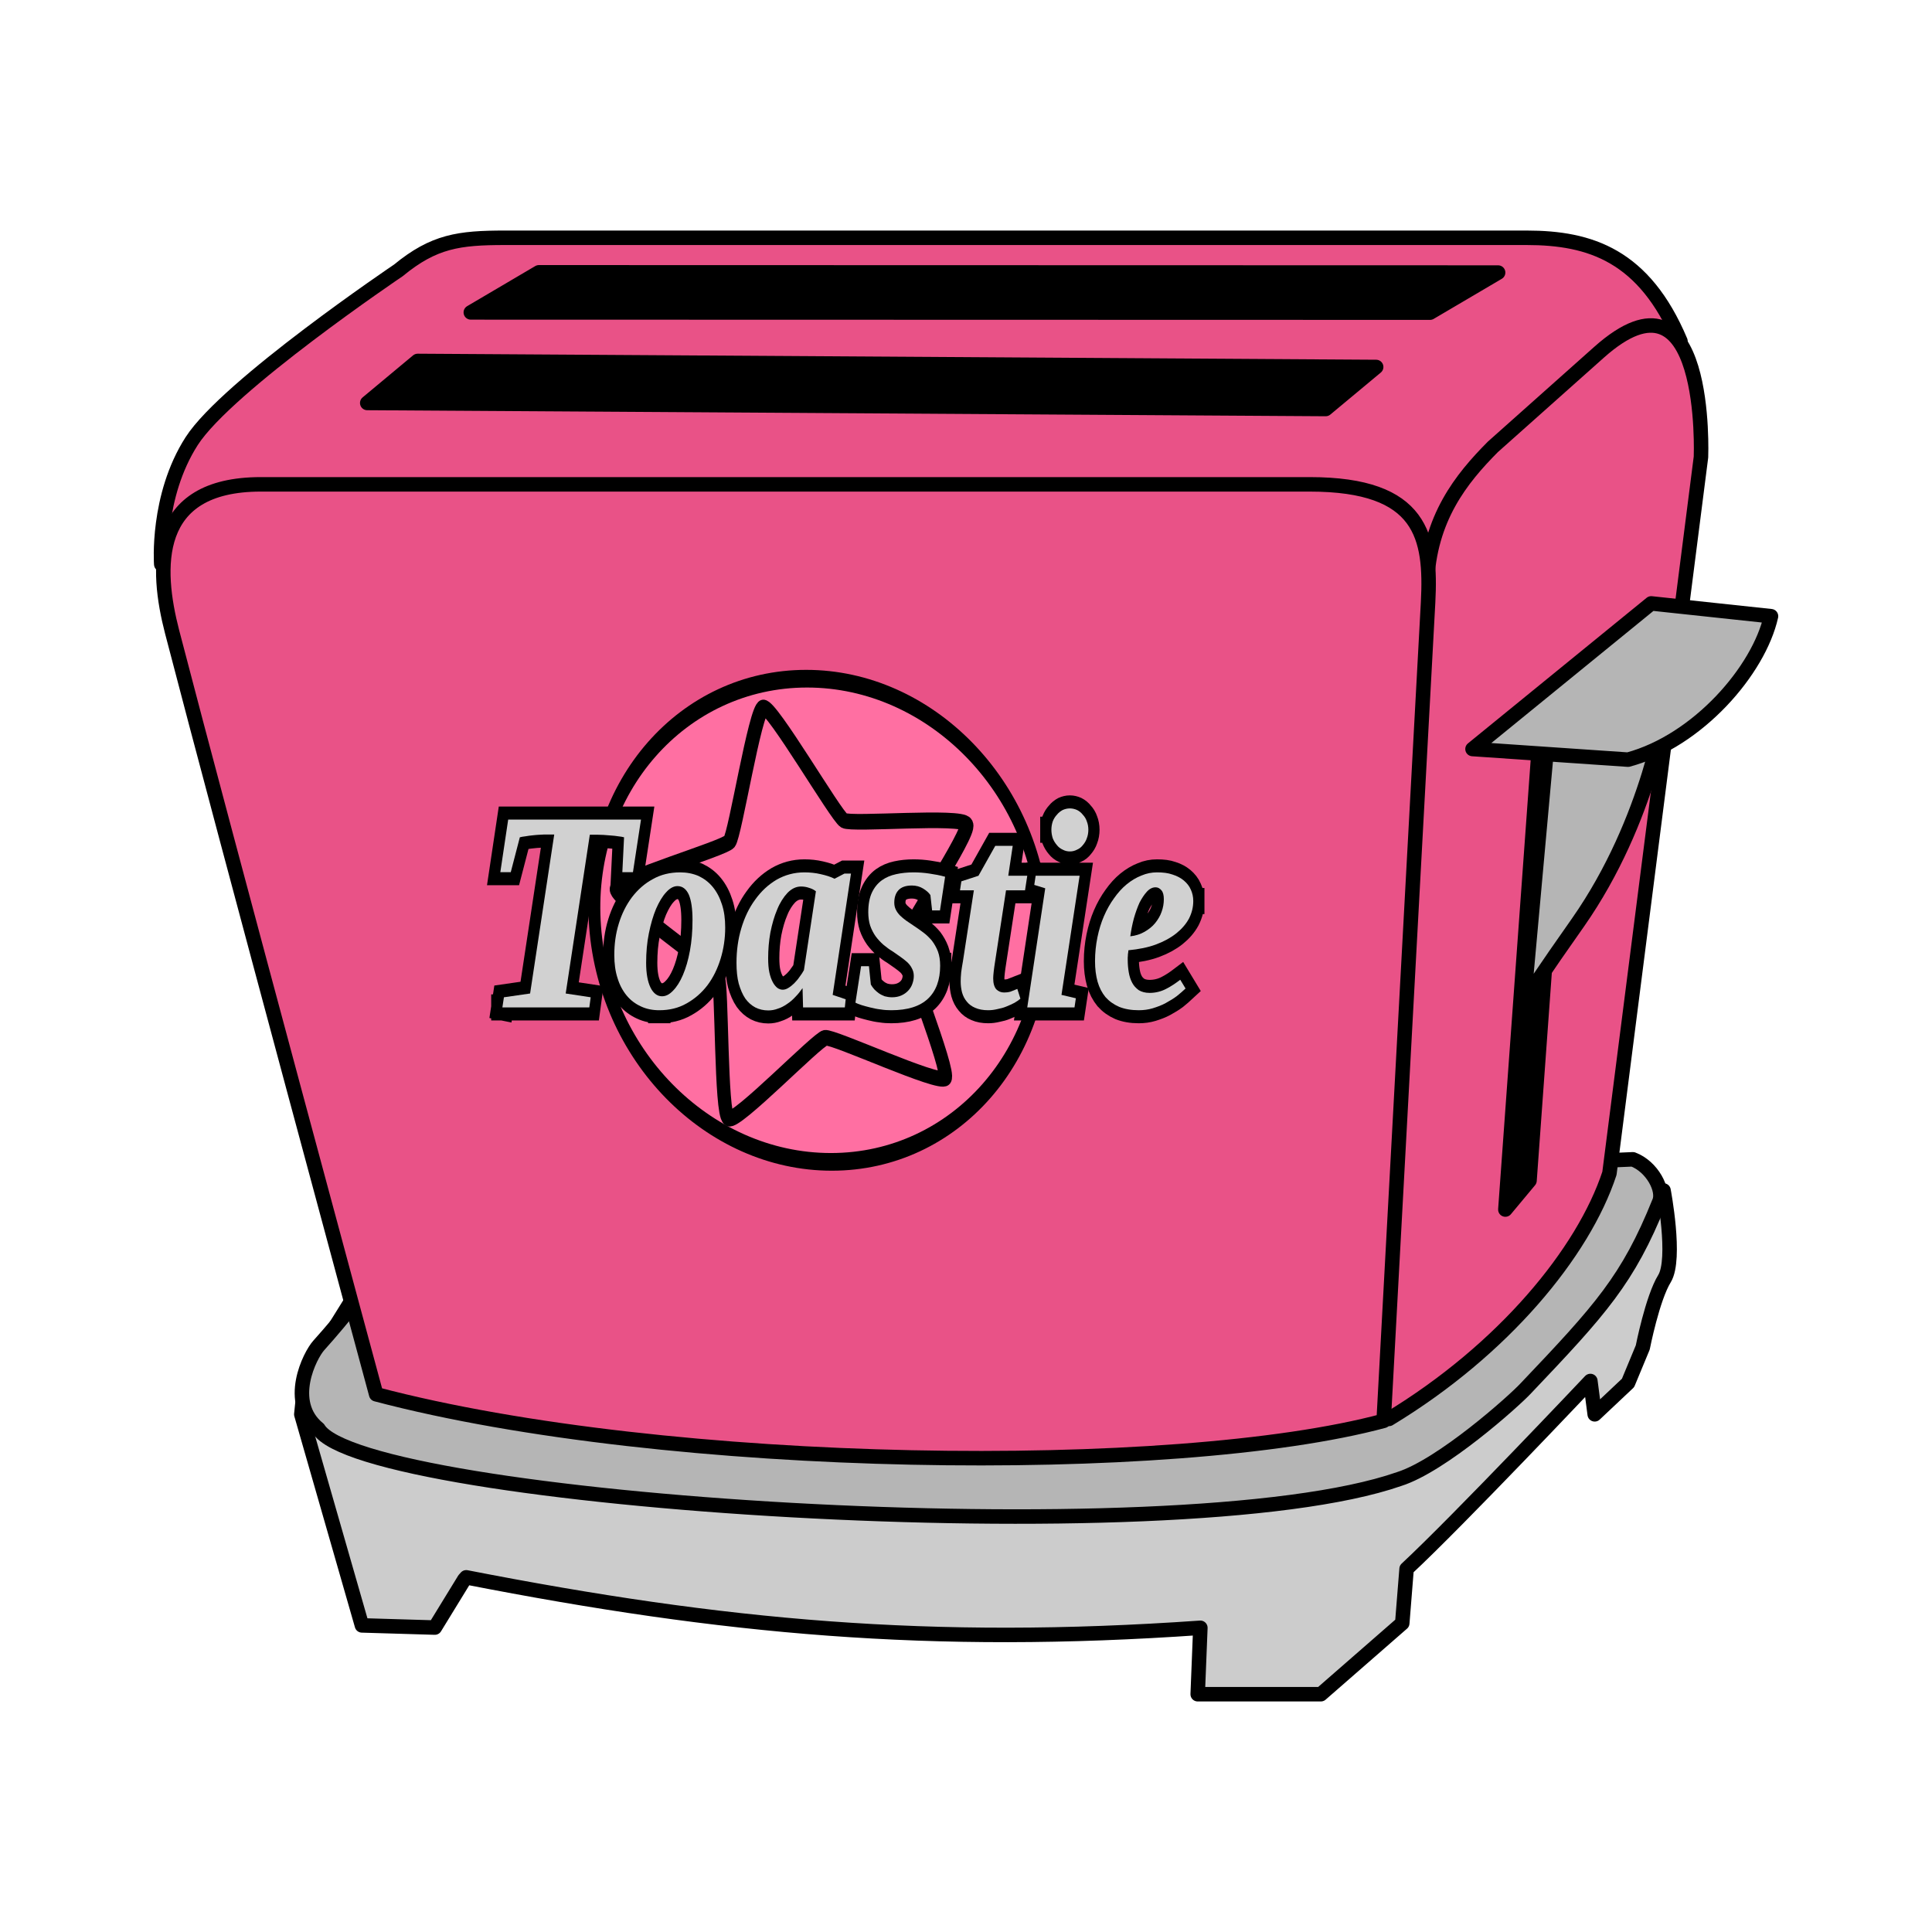 <svg:svg xmlns:dc="http://purl.org/dc/elements/1.1/" xmlns:ns1="http://sodipodi.sourceforge.net/DTD/sodipodi-0.dtd" xmlns:ns2="http://www.inkscape.org/namespaces/inkscape" xmlns:ns3="http://www.w3.org/1999/xlink" xmlns:ns5="http://creativecommons.org/ns#" xmlns:rdf="http://www.w3.org/1999/02/22-rdf-syntax-ns#" xmlns:svg="http://www.w3.org/2000/svg" height="800.031" id="svg2" version="1.1" viewBox="-64.662 -96.466 800.031 800.031" width="800.031" ns1:docname="foo (copy).svg" ns2:version="0.48.5 r10040">
    <ns1:namedview bordercolor="#666666" borderopacity="1" fit-margin-bottom="0" fit-margin-left="0" fit-margin-right="0" fit-margin-top="0" gridtolerance="10" guidetolerance="10" id="namedview53" objecttolerance="10" pagecolor="#ffffff" showgrid="false" ns2:current-layer="svg2" ns2:cx="249.5" ns2:cy="318.9" ns2:pageopacity="0" ns2:pageshadow="2" ns2:window-height="1106" ns2:window-maximized="1" ns2:window-width="1920" ns2:window-x="0" ns2:window-y="32" ns2:zoom="1.11" />
    <svg:defs id="defs4">
        <svg:linearGradient id="linearGradient4357">
            <svg:stop id="stop4359" offset="0" stop-color="#9be7ff" />
            <svg:stop id="stop4361" offset="1" stop-color="#fcfeff" />
        </svg:linearGradient>
        <svg:linearGradient gradientUnits="userSpaceOnUse" id="linearGradient4441-2" x1="568" x2="525.5" y1="505.1" y2="473" ns3:href="#linearGradient4357" />
        <svg:linearGradient gradientUnits="userSpaceOnUse" id="linearGradient4425-7" x1="646.9" x2="588.5" y1="468.8" y2="390.5" ns3:href="#linearGradient4357" />
        <svg:linearGradient gradientUnits="userSpaceOnUse" id="linearGradient4433-7" x1="490" x2="439.1" y1="460.1" y2="421.2" ns3:href="#linearGradient4357" />
        <svg:linearGradient gradientUnits="userSpaceOnUse" id="linearGradient4409-0" x1="693.2" x2="629.7" y1="391.3" y2="346.1" ns3:href="#linearGradient4357" />
        <svg:linearGradient gradientUnits="userSpaceOnUse" id="linearGradient4417-7" x1="523.3" x2="461.7" y1="419.5" y2="357.3" ns3:href="#linearGradient4357" />
        <svg:linearGradient gradientUnits="userSpaceOnUse" id="linearGradient4379-1" x1="727" x2="672.5" y1="324.8" y2="297.9" ns3:href="#linearGradient4357" />
        <svg:linearGradient gradientUnits="userSpaceOnUse" id="linearGradient4401-9" x1="589.9" x2="466.8" y1="328" y2="309.6" ns3:href="#linearGradient4357" />
        <svg:linearGradient gradientUnits="userSpaceOnUse" id="linearGradient4393-3" x1="555.1" x2="491.4" y1="277.4" y2="260.4" ns3:href="#linearGradient4357" />
        <svg:linearGradient gradientUnits="userSpaceOnUse" id="linearGradient4363-7" x1="803.1" x2="633.1" y1="146.2" y2="117.6" ns3:href="#linearGradient4357" />
        <svg:linearGradient gradientUnits="userSpaceOnUse" id="linearGradient6075" x1="792.7" x2="669.4" y1="210.8" y2="148.9" ns3:href="#linearGradient4357" />
    </svg:defs>
    <svg:path d="M 61.81,472.8 81.11,441.8 624.2,396.5 C 624.2,396.5 629.6,424.8 624.6,433 619.6,441.1 615.6,461.5 615.6,461.5 L 609.5,476.2 595.7,489.2 593.9,475.4 C 593.9,475.4 539.2,533.3 517.8,553.2 L 516,575.7 482.3,605.1 431.3,605.1 432.4,577.6 C 320.7,585.4 234.9,577.5 128.4,556.7 L 127.6,557.6 115.4,577.5 85.21,576.6 60.11,489.2 z" id="path9034" style="fill:#cccccc;fill-opacity:1;stroke:#000000;stroke-width:6;stroke-linecap:round;stroke-linejoin:round;stroke-miterlimit:4;stroke-dasharray:none" ns2:connector-curvature="0" />
    <svg:path d="M 2.111,137.2 C 2.111,137.2 0.011,109.1 14.71,86.2 29.41,63.3 100.3,15.5 100.3,15.5 115,3.4 125.4,2 144.4,2 H 567.5 C 593.9,2 616.2,9.3 631.2,44.8 L 543.4,188.8 z" id="path9036" style="fill:#e95287;fill-opacity:1;stroke:#000000;stroke-width:6;stroke-linecap:round;stroke-linejoin:round;stroke-miterlimit:4;stroke-dasharray:none" ns2:connector-curvature="0" />
    <svg:path d="M 117.6,405 611.5,383.6 C 619.5,386.6 624.6,396.4 622.4,401.3 609.5,433.4 598.1,445.9 567.2,478.4 562.2,483.8 532.4,510.4 514.7,516 422.6,548.1 85.11,525.1 67.21,495.2 53.71,484.2 63.71,464.7 67.31,460.7 89.91,435.5 92.91,425.4 117.6,405 z" id="path9038" style="fill:#b5b5b5;fill-opacity:1;stroke:#000000;stroke-width:6;stroke-linecap:round;stroke-linejoin:round;stroke-miterlimit:4;stroke-dasharray:none" ns2:connector-curvature="0" />
    <svg:path d="M 526.2,145.4 C 527.2,118.1 540.5,101.7 553.5,88.6 L 597.5,49.4 C 643.1,8.8 639.7,92.8 639.7,92.8 L 601.8,389.4 C 591,422.2 557.9,462.4 510.5,491.1" id="path9040" style="fill:#e95287;fill-opacity:1;stroke:#000000;stroke-width:6;stroke-linecap:round;stroke-linejoin:round;stroke-miterlimit:4;stroke-dasharray:none" ns2:connector-curvature="0" />
    <svg:path d="M 108.3,53 505.2,55.5 484.3,72.9 87.41,70.4 z" id="path9042" style="stroke:#000000;stroke-width:6;stroke-linecap:round;stroke-linejoin:round;stroke-miterlimit:4;stroke-dasharray:none" ns2:connector-curvature="0" />
    <svg:path d="M 158.5,16.3 555.7,16.4 527.5,33 130.3,32.9 z" id="path9044" style="stroke:#000000;stroke-width:6;stroke-linecap:round;stroke-linejoin:round;stroke-miterlimit:4;stroke-dasharray:none" ns2:connector-curvature="0" />
    <svg:path d="M 572.4,215.3 582.4,203.3 568.7,392.4 558.7,404.4 z" id="path9046" style="stroke:#000000;stroke-width:6;stroke-linecap:round;stroke-linejoin:round;stroke-miterlimit:4;stroke-dasharray:none" ns2:connector-curvature="0" />
    <svg:path d="M 576.6,205.5 625.1,195.1 C 625.1,195.1 618.6,242.9 588.8,285.5 558.8,328.1 566.2,320.2 566.2,320.2 z" id="path9048" style="fill:#b5b5b5;fill-opacity:1;stroke:#000000;stroke-width:6;stroke-linecap:round;stroke-linejoin:round;stroke-miterlimit:4;stroke-dasharray:none" ns2:connector-curvature="0" />
    <svg:path d="M 545.1,213.7 619.1,153.4 668.7,158.7 C 663.7,181.1 638.4,210.3 609.5,218.1 z" id="path9050" style="fill:#b5b5b5;fill-opacity:1;stroke:#000000;stroke-width:6;stroke-linecap:round;stroke-linejoin:round;stroke-miterlimit:4;stroke-dasharray:none" ns2:connector-curvature="0" />
    <svg:path d="M 43.31,104.1 H 477.7 C 524.4,104.1 528.1,125.9 526.7,153 L 508.3,491.9 C 422.1,515.1 211.9,512.8 91.11,480.9 91.11,480.9 28.61,249.9 6.611,165.2 -0.189,139 -2.089,104.1 43.31,104.1 z" id="path9052" style="fill:#e95287;fill-opacity:1;stroke:#000000;stroke-width:6;stroke-linecap:round;stroke-linejoin:round;stroke-miterlimit:4;stroke-dasharray:none" ns2:connector-curvature="0" />
    <svg:g id="g4253" transform="matrix(0.859,0,0,1,45.8,0)">
        <svg:path d="M 124.3,-420.4 C 124.3,-342 36.57,-278.5 -71.62,-278.5 -179.8,-278.5 -267.5,-342 -267.5,-420.4 -267.5,-498.8 -179.8,-562.3 -71.62,-562.3 36.57,-562.3 124.3,-498.8 124.3,-420.4 z" id="path3832" style="fill:#ff6fa2;fill-opacity:1;stroke:#000000;stroke-width:10.38;stroke-linecap:round;stroke-linejoin:round;stroke-miterlimit:4;stroke-opacity:1;stroke-dasharray:none" transform="matrix(0.552,0,0.042,0.705,323.4,581)" ns1:cx="-71.62" ns1:cy="-420.4" ns1:rx="195.9" ns1:ry="141.9" ns1:type="arc" />
        <svg:path d="M -30.66,-374.1 C -34.07,-370.7 -91.91,-394.3 -96.67,-393.6 -101.4,-392.8 -149.1,-352.4 -153.4,-354.6 -157.7,-356.8 -153.1,-419.1 -155.2,-423.4 -157.4,-427.7 -210.6,-460.6 -209.8,-465.3 -209,-470.1 -148.3,-485 -144.9,-488.4 -141.5,-491.8 -126.7,-552.4 -121.9,-553.2 -117.2,-554 -84.29,-500.8 -79.99,-498.6 -75.7,-496.4 -13.41,-501.1 -11.22,-496.8 -9.034,-492.5 -49.41,-444.8 -50.16,-440 -50.91,-435.3 -27.25,-377.5 -30.66,-374.1 z" id="path3830" style="fill:#ff6fa2;fill-opacity:1;stroke:#000000;stroke-width:7.552;stroke-miterlimit:4;stroke-opacity:1;stroke-dasharray:none" transform="matrix(0.858,0,0.051,0.857,372.3,670.6)" ns1:arg1="0.7854" ns1:arg2="1.414" ns1:cx="-105.4" ns1:cy="-448.8" ns1:r1="105.7" ns1:r2="55.93" ns1:sides="5" ns1:type="star" ns2:flatsided="false" ns2:randomized="0" ns2:rounded="0.07" ns2:transform-center-x="0.07146" ns2:transform-center-y="0.07528" />
        <svg:g id="use3842-4-3" style="font-size:40px;font-style:normal;font-weight:normal;line-height:125%;letter-spacing:0px;word-spacing:0px;fill:none;stroke:#000000;stroke-width:13.079;stroke-linecap:square;stroke-linejoin:miter;stroke-miterlimit:4;stroke-opacity:1;stroke-dasharray:none;font-family:Sans" transform="matrix(0.825,0,0,0.825,-105.7,628.6)">
            <svg:path d="M 265.8,-373.2 266.7,-378.3 282,-380.2 296.1,-460 291.8,-460 C 290.7,-460 289.4,-460 288,-459.9 286.5,-459.8 285.1,-459.8 283.6,-459.6 282.1,-459.5 280.7,-459.3 279.3,-459.1 278,-459 276.9,-458.8 276,-458.6 L 270.7,-441.1 264.6,-441.1 269.2,-467.5 346.8,-467.5 342.1,-441.1 335.9,-441.1 336.9,-458.6 C 336,-458.8 334.9,-459 333.5,-459.1 332.2,-459.3 330.8,-459.4 329.3,-459.5 327.8,-459.6 326.3,-459.7 324.8,-459.8 323.4,-459.8 322.1,-459.9 321,-459.9 L 316.9,-459.9 302.8,-380.2 317.4,-378.3 316.6,-373.2 265.8,-373.2" id="path3868-2-8" style="font-size:144px;font-style:italic;font-variant:normal;font-weight:bold;font-stretch:normal;stroke:#000000;stroke-width:13.079;stroke-miterlimit:4;stroke-dasharray:none;font-family:Liberation Serif;-inkscape-font-specification:Liberation Serif Bold Italic" ns2:connector-curvature="0" />
            <svg:path d="M 376.9,-417.1 C 376.9,-422.6 376.2,-426.8 374.8,-429.7 373.3,-432.6 371.1,-434.1 368.1,-434.1 365.9,-434.1 363.7,-433.1 361.5,-431 359.3,-429 357.4,-426.2 355.6,-422.7 353.9,-419.2 352.5,-415.1 351.4,-410.4 350.3,-405.8 349.8,-400.8 349.8,-395.6 349.8,-390.2 350.7,-386.1 352.4,-383.1 354.1,-380.2 356.4,-378.8 359.1,-378.8 361.3,-378.8 363.4,-379.7 365.5,-381.6 367.7,-383.5 369.6,-386.1 371.3,-389.5 373,-392.9 374.4,-397 375.4,-401.7 376.4,-406.4 376.9,-411.5 376.9,-417.1 M 357.5,-371.8 C 353.6,-371.8 350,-372.4 346.8,-373.7 343.5,-375 340.7,-376.8 338.4,-379.2 336.1,-381.6 334.3,-384.5 333.1,-387.9 331.8,-391.3 331.2,-395.2 331.2,-399.5 331.2,-405 332,-410.2 333.8,-415.2 335.6,-420.3 338.2,-424.7 341.5,-428.5 344.9,-432.3 348.9,-435.4 353.7,-437.6 358.4,-439.9 363.8,-441 369.7,-441 373.6,-441 377.1,-440.4 380.4,-439.2 383.6,-437.9 386.4,-436.1 388.7,-433.7 391,-431.3 392.8,-428.4 394.1,-424.9 395.4,-421.5 396,-417.7 396,-413.3 396,-407.9 395.1,-402.6 393.3,-397.6 391.5,-392.6 389,-388.2 385.6,-384.3 382.2,-380.5 378.2,-377.5 373.4,-375.2 368.7,-372.9 363.4,-371.8 357.5,-371.8" id="path3870-2-0" style="font-size:144px;font-style:italic;font-variant:normal;font-weight:bold;font-stretch:normal;stroke:#000000;stroke-width:13.079;stroke-miterlimit:4;stroke-dasharray:none;font-family:Liberation Serif;-inkscape-font-specification:Liberation Serif Bold Italic" ns2:connector-curvature="0" />
            <svg:path d="M 458.8,-379.5 466.4,-377.3 465.9,-373.2 441.5,-373.2 441.2,-382.9 C 439.9,-381.3 438.5,-379.8 437,-378.5 435.5,-377.1 433.9,-375.9 432.1,-374.9 430.4,-373.9 428.7,-373.1 426.8,-372.6 425,-372 423.1,-371.7 421.2,-371.7 418.4,-371.7 415.9,-372.2 413.6,-373.2 411.4,-374.2 409.4,-375.7 407.8,-377.6 406.2,-379.6 404.9,-382.2 403.9,-385.2 403,-388.2 402.6,-391.6 402.6,-395.6 402.6,-401.7 403.5,-407.4 405.4,-412.9 407.3,-418.4 410,-423.2 413.5,-427.3 417,-431.5 421.1,-434.8 426,-437.3 430.9,-439.7 436.3,-441 442.3,-441 445.6,-441 448.8,-440.7 451.8,-440.1 454.9,-439.5 457.6,-438.8 459.9,-437.8 L 465.7,-440.4 469.5,-440.4 458.8,-379.5 M 421.1,-397.9 C 421.1,-395.2 421.3,-392.8 421.8,-390.8 422.3,-388.8 423,-387.2 423.8,-385.9 424.6,-384.6 425.5,-383.7 426.5,-383 427.5,-382.4 428.6,-382.1 429.6,-382.1 430.7,-382.1 431.8,-382.4 432.9,-383 434.1,-383.6 435.2,-384.4 436.3,-385.3 437.4,-386.3 438.5,-387.3 439.4,-388.5 440.4,-389.6 441.3,-390.8 442,-391.9 L 449,-431.5 C 448,-432.2 446.7,-432.8 445.1,-433.2 443.5,-433.7 441.9,-433.9 440.3,-433.9 437.4,-433.9 434.8,-432.8 432.4,-430.7 430.1,-428.6 428,-425.8 426.4,-422.4 424.7,-419 423.4,-415.1 422.4,-410.8 421.5,-406.5 421.1,-402.2 421.1,-397.9" id="path3872-6-4" style="font-size:144px;font-style:italic;font-variant:normal;font-weight:bold;font-stretch:normal;stroke:#000000;stroke-width:13.079;stroke-miterlimit:4;stroke-dasharray:none;font-family:Liberation Serif;-inkscape-font-specification:Liberation Serif Bold Italic" ns2:connector-curvature="0" />
            <svg:path d="M 521.6,-394.1 C 521.6,-387 519.2,-381.4 514.5,-377.6 509.7,-373.7 502.5,-371.8 493,-371.8 491,-371.8 488.9,-371.9 486.8,-372.2 484.6,-372.4 482.6,-372.8 480.7,-373.2 478.8,-373.6 477.1,-374 475.6,-374.4 474.1,-374.8 473,-375.2 472.1,-375.6 L 475.4,-393.9 480,-393.9 481.1,-384.7 C 481.6,-383.9 482.3,-383.1 483.1,-382.3 483.9,-381.6 484.8,-380.9 485.8,-380.3 486.8,-379.7 488,-379.2 489.2,-378.8 490.5,-378.5 492,-378.3 493.5,-378.3 495.5,-378.3 497.3,-378.6 498.9,-379.2 500.5,-379.8 501.8,-380.6 502.9,-381.6 503.9,-382.5 504.8,-383.7 505.3,-384.9 505.9,-386.3 506.2,-387.6 506.2,-389 506.2,-390.5 505.8,-391.7 505.1,-392.8 504.5,-393.9 503.5,-395 502.4,-395.9 501.2,-396.8 499.9,-397.7 498.4,-398.6 497,-399.4 495.5,-400.3 493.9,-401.3 491.9,-402.3 490.1,-403.5 488.4,-404.7 486.7,-406 485.2,-407.4 483.9,-408.9 482.6,-410.5 481.5,-412.3 480.7,-414.3 480,-416.2 479.6,-418.5 479.6,-421 479.6,-424.9 480.3,-428.2 481.7,-430.8 483.1,-433.4 485.1,-435.5 487.5,-437 489.9,-438.5 492.7,-439.5 495.9,-440.1 499.1,-440.7 502.5,-441 506.1,-441 509.1,-441 512.2,-440.8 515.3,-440.4 518.5,-440 521.6,-439.5 524.5,-438.8 L 521.5,-421.9 516.9,-421.9 515.9,-429.6 C 515,-430.8 513.5,-431.9 511.6,-432.9 509.7,-433.9 507.5,-434.4 505.1,-434.4 501.5,-434.4 498.9,-433.6 497.2,-432 495.6,-430.5 494.8,-428.4 494.8,-425.8 494.8,-424.5 495.1,-423.3 495.7,-422.3 496.3,-421.2 497.1,-420.3 498.1,-419.4 499.2,-418.5 500.4,-417.6 501.7,-416.8 503,-416 504.5,-415.2 506,-414.3 508,-413.2 509.9,-412 511.8,-410.8 513.7,-409.6 515.3,-408.2 516.8,-406.7 518.2,-405.1 519.4,-403.3 520.3,-401.3 521.2,-399.2 521.6,-396.8 521.6,-394.1" id="path3874-4-7" style="font-size:144px;font-style:italic;font-variant:normal;font-weight:bold;font-stretch:normal;stroke:#000000;stroke-width:13.079;stroke-miterlimit:4;stroke-dasharray:none;font-family:Liberation Serif;-inkscape-font-specification:Liberation Serif Bold Italic" ns2:connector-curvature="0" />
            <svg:path d="M 559,-380.7 C 560.1,-380.7 561.3,-380.8 562.6,-381.1 563.8,-381.5 565.2,-382 566.7,-382.5 L 568.5,-377.6 C 567.6,-376.9 566.4,-376.2 565,-375.5 563.7,-374.9 562.1,-374.3 560.4,-373.7 558.8,-373.1 557,-372.7 555.2,-372.4 553.3,-372 551.5,-371.8 549.7,-371.8 546.7,-371.8 544.2,-372.2 542.1,-373 540.1,-373.7 538.4,-374.8 537.2,-376.1 535.9,-377.4 535,-378.9 534.4,-380.7 533.9,-382.4 533.6,-384.2 533.6,-386.2 533.6,-387.6 533.7,-389.1 533.9,-390.9 534.2,-392.7 534.5,-394.5 534.9,-396.3 L 541.3,-432 533.2,-432 534,-436.5 544,-439.3 553.8,-454.3 564,-454.3 561.4,-439.3 572.5,-439.3 571.2,-432 560.1,-432 553.7,-396.2 C 553.4,-394.5 553.1,-392.9 552.9,-391.3 552.7,-389.8 552.6,-388.6 552.6,-387.8 552.6,-385.3 553.2,-383.5 554.4,-382.3 555.7,-381.2 557.2,-380.7 559,-380.7" id="path3876-1-6" style="font-size:144px;font-style:italic;font-variant:normal;font-weight:bold;font-stretch:normal;stroke:#000000;stroke-width:13.079;stroke-miterlimit:4;stroke-dasharray:none;font-family:Liberation Serif;-inkscape-font-specification:Liberation Serif Bold Italic" ns2:connector-curvature="0" />
            <svg:path d="M 592.5,-379.5 600.9,-377.8 600.1,-373.2 572.5,-373.2 583,-433 576.6,-434.7 577.4,-439.3 603.1,-439.3 592.5,-379.5 M 586.6,-462.4 C 586.6,-463.9 586.9,-465.3 587.4,-466.6 588,-467.9 588.8,-469 589.8,-469.9 590.7,-470.9 591.9,-471.7 593.2,-472.3 594.5,-472.8 595.9,-473.1 597.4,-473.1 598.9,-473.1 600.3,-472.8 601.6,-472.3 603,-471.7 604.1,-470.9 605,-469.9 606,-469 606.8,-467.9 607.3,-466.6 607.9,-465.3 608.2,-463.9 608.2,-462.4 608.2,-460.9 607.9,-459.4 607.3,-458.1 606.8,-456.8 606,-455.7 605,-454.7 604.1,-453.7 603,-452.9 601.6,-452.4 600.3,-451.8 598.9,-451.5 597.4,-451.5 595.9,-451.5 594.5,-451.8 593.2,-452.4 591.9,-452.9 590.7,-453.7 589.8,-454.7 588.8,-455.7 588,-456.8 587.4,-458.1 586.9,-459.4 586.6,-460.9 586.6,-462.4" id="path3878-2-8" style="font-size:144px;font-style:italic;font-variant:normal;font-weight:bold;font-stretch:normal;stroke:#000000;stroke-width:13.079;stroke-miterlimit:4;stroke-dasharray:none;font-family:Liberation Serif;-inkscape-font-specification:Liberation Serif Bold Italic" ns2:connector-curvature="0" />
            <svg:path d="M 669.5,-426.6 C 669.5,-423.6 668.7,-420.7 667,-417.8 665.3,-415.1 662.8,-412.6 659.6,-410.4 656.4,-408.2 652.4,-406.3 647.7,-404.8 643,-403.3 637.6,-402.4 631.6,-401.9 631.6,-401.7 631.5,-401.4 631.5,-401 631.4,-400.6 631.4,-400.2 631.3,-399.7 631.3,-399.3 631.3,-398.8 631.2,-398.3 631.2,-397.8 631.2,-397.4 631.2,-397.1 631.2,-395 631.4,-392.9 631.8,-390.9 632.2,-388.9 632.8,-387.2 633.8,-385.6 634.7,-384.1 636,-382.9 637.6,-381.9 639.3,-381 641.4,-380.5 644,-380.5 647.4,-380.5 650.7,-381.2 653.6,-382.5 656.6,-383.8 659.3,-385.4 661.9,-387.1 L 665,-382.7 C 663.5,-381.5 661.8,-380.2 659.9,-378.9 657.9,-377.6 655.7,-376.5 653.4,-375.4 651.1,-374.3 648.5,-373.5 645.9,-372.8 643.2,-372.1 640.5,-371.8 637.6,-371.8 633.2,-371.8 629.4,-372.4 626.2,-373.5 623,-374.7 620.4,-376.3 618.2,-378.4 616.2,-380.5 614.6,-383.1 613.6,-386.1 612.6,-389.2 612.1,-392.6 612.1,-396.4 612.1,-400.6 612.6,-404.6 613.5,-408.4 614.4,-412.2 615.7,-415.8 617.3,-419 619,-422.4 621,-425.4 623.2,-428 625.5,-430.8 627.9,-433.1 630.6,-435 633.3,-436.9 636.2,-438.4 639.2,-439.4 642.2,-440.5 645.2,-441 648.3,-441 651.8,-441 654.8,-440.7 657.4,-439.9 660,-439.2 662.2,-438.2 664,-436.9 665.8,-435.6 667.2,-434.1 668.1,-432.3 669,-430.6 669.5,-428.7 669.5,-426.6 M 632.7,-408.9 C 635.9,-409.2 638.7,-410 641.1,-411.2 643.5,-412.4 645.6,-413.8 647.2,-415.5 648.9,-417.3 650.2,-419.2 651,-421.2 651.9,-423.3 652.3,-425.4 652.3,-427.5 652.3,-429.5 651.9,-431 650.9,-432 649.9,-433 648.8,-433.5 647.5,-433.5 645.7,-433.5 644,-432.8 642.4,-431.3 640.9,-429.9 639.5,-428.1 638.1,-425.8 636.9,-423.5 635.8,-420.9 634.8,-417.9 633.9,-415 633.2,-412 632.7,-408.9" id="path3880-8-9" style="font-size:144px;font-style:italic;font-variant:normal;font-weight:bold;font-stretch:normal;stroke:#000000;stroke-width:13.079;stroke-miterlimit:4;stroke-dasharray:none;font-family:Liberation Serif;-inkscape-font-specification:Liberation Serif Bold Italic" ns2:connector-curvature="0" />
        </svg:g>
        <svg:g id="flowRoot3834-8-0" style="font-size:40px;font-style:normal;font-weight:normal;line-height:125%;letter-spacing:0px;word-spacing:0px;fill:#d1d1d1;fill-opacity:1;stroke:none;font-family:Sans" transform="matrix(0.825,0,0,0.825,-105.7,628.6)">
            <svg:path d="M 265.8,-373.2 266.7,-378.3 282,-380.2 296.1,-460 291.8,-460 C 290.7,-460 289.4,-460 288,-459.9 286.5,-459.8 285.1,-459.8 283.6,-459.6 282.1,-459.5 280.7,-459.3 279.3,-459.1 278,-459 276.9,-458.8 276,-458.6 L 270.7,-441.1 264.6,-441.1 269.2,-467.5 346.8,-467.5 342.1,-441.1 335.9,-441.1 336.9,-458.6 C 336,-458.8 334.9,-459 333.5,-459.1 332.2,-459.3 330.8,-459.4 329.3,-459.5 327.8,-459.6 326.3,-459.7 324.8,-459.8 323.4,-459.8 322.1,-459.9 321,-459.9 L 316.9,-459.9 302.8,-380.2 317.4,-378.3 316.6,-373.2 265.8,-373.2" id="path3853-9-6" style="font-size:144px;font-style:italic;font-variant:normal;font-weight:bold;font-stretch:normal;fill:#d1d1d1;font-family:Liberation Serif;-inkscape-font-specification:Liberation Serif Bold Italic" ns2:connector-curvature="0" />
            <svg:path d="M 376.9,-417.1 C 376.9,-422.6 376.2,-426.8 374.8,-429.7 373.3,-432.6 371.1,-434.1 368.1,-434.1 365.9,-434.1 363.7,-433.1 361.5,-431 359.3,-429 357.4,-426.2 355.6,-422.7 353.9,-419.2 352.5,-415.1 351.4,-410.4 350.3,-405.8 349.8,-400.8 349.8,-395.6 349.8,-390.2 350.7,-386.1 352.4,-383.1 354.1,-380.2 356.4,-378.8 359.1,-378.8 361.3,-378.8 363.4,-379.7 365.5,-381.6 367.7,-383.5 369.6,-386.1 371.3,-389.5 373,-392.9 374.4,-397 375.4,-401.7 376.4,-406.4 376.9,-411.5 376.9,-417.1 M 357.5,-371.8 C 353.6,-371.8 350,-372.4 346.8,-373.7 343.5,-375 340.7,-376.8 338.4,-379.2 336.1,-381.6 334.3,-384.5 333.1,-387.9 331.8,-391.3 331.2,-395.2 331.2,-399.5 331.2,-405 332,-410.2 333.8,-415.2 335.6,-420.3 338.2,-424.7 341.5,-428.5 344.9,-432.3 348.9,-435.4 353.7,-437.6 358.4,-439.9 363.8,-441 369.7,-441 373.6,-441 377.1,-440.4 380.4,-439.2 383.6,-437.9 386.4,-436.1 388.7,-433.7 391,-431.3 392.8,-428.4 394.1,-424.9 395.4,-421.5 396,-417.7 396,-413.3 396,-407.9 395.1,-402.6 393.3,-397.6 391.5,-392.6 389,-388.2 385.6,-384.3 382.2,-380.5 378.2,-377.5 373.4,-375.2 368.7,-372.9 363.4,-371.8 357.5,-371.8" id="path3855-2-8" style="font-size:144px;font-style:italic;font-variant:normal;font-weight:bold;font-stretch:normal;fill:#d1d1d1;font-family:Liberation Serif;-inkscape-font-specification:Liberation Serif Bold Italic" ns2:connector-curvature="0" />
            <svg:path d="M 458.8,-379.5 466.4,-377.3 465.9,-373.2 441.5,-373.2 441.2,-382.9 C 439.9,-381.3 438.5,-379.8 437,-378.5 435.5,-377.1 433.9,-375.9 432.1,-374.9 430.4,-373.9 428.7,-373.1 426.8,-372.6 425,-372 423.1,-371.7 421.2,-371.7 418.4,-371.7 415.9,-372.2 413.6,-373.2 411.4,-374.2 409.4,-375.7 407.8,-377.6 406.2,-379.6 404.9,-382.2 403.9,-385.2 403,-388.2 402.6,-391.6 402.6,-395.6 402.6,-401.7 403.5,-407.4 405.4,-412.9 407.3,-418.4 410,-423.2 413.5,-427.3 417,-431.5 421.1,-434.8 426,-437.3 430.9,-439.7 436.3,-441 442.3,-441 445.6,-441 448.8,-440.7 451.8,-440.1 454.9,-439.5 457.6,-438.8 459.9,-437.8 L 465.7,-440.4 469.5,-440.4 458.8,-379.5 M 421.1,-397.9 C 421.1,-395.2 421.3,-392.8 421.8,-390.8 422.3,-388.8 423,-387.2 423.8,-385.9 424.6,-384.6 425.5,-383.7 426.5,-383 427.5,-382.4 428.6,-382.1 429.6,-382.1 430.7,-382.1 431.8,-382.4 432.9,-383 434.1,-383.6 435.2,-384.4 436.3,-385.3 437.4,-386.3 438.5,-387.3 439.4,-388.5 440.4,-389.6 441.3,-390.8 442,-391.9 L 449,-431.5 C 448,-432.2 446.7,-432.8 445.1,-433.2 443.5,-433.7 441.9,-433.9 440.3,-433.9 437.4,-433.9 434.8,-432.8 432.4,-430.7 430.1,-428.6 428,-425.8 426.4,-422.4 424.7,-419 423.4,-415.1 422.4,-410.8 421.5,-406.5 421.1,-402.2 421.1,-397.9" id="path3857-8-7" style="font-size:144px;font-style:italic;font-variant:normal;font-weight:bold;font-stretch:normal;fill:#d1d1d1;font-family:Liberation Serif;-inkscape-font-specification:Liberation Serif Bold Italic" ns2:connector-curvature="0" />
            <svg:path d="M 521.6,-394.1 C 521.6,-387 519.2,-381.4 514.5,-377.6 509.7,-373.7 502.5,-371.8 493,-371.8 491,-371.8 488.9,-371.9 486.8,-372.2 484.6,-372.4 482.6,-372.8 480.7,-373.2 478.8,-373.6 477.1,-374 475.6,-374.4 474.1,-374.8 473,-375.2 472.1,-375.6 L 475.4,-393.9 480,-393.9 481.1,-384.7 C 481.6,-383.9 482.3,-383.1 483.1,-382.3 483.9,-381.6 484.8,-380.9 485.8,-380.3 486.8,-379.7 488,-379.2 489.2,-378.8 490.5,-378.5 492,-378.3 493.5,-378.3 495.5,-378.3 497.3,-378.6 498.9,-379.2 500.5,-379.8 501.8,-380.6 502.9,-381.6 503.9,-382.5 504.8,-383.7 505.3,-384.9 505.9,-386.3 506.2,-387.6 506.2,-389 506.2,-390.5 505.8,-391.7 505.1,-392.8 504.5,-393.9 503.5,-395 502.4,-395.9 501.2,-396.8 499.9,-397.7 498.4,-398.6 497,-399.4 495.5,-400.3 493.9,-401.3 491.9,-402.3 490.1,-403.5 488.4,-404.7 486.7,-406 485.2,-407.4 483.9,-408.9 482.6,-410.5 481.5,-412.3 480.7,-414.3 480,-416.2 479.6,-418.5 479.6,-421 479.6,-424.9 480.3,-428.2 481.7,-430.8 483.1,-433.4 485.1,-435.5 487.5,-437 489.9,-438.5 492.7,-439.5 495.9,-440.1 499.1,-440.7 502.5,-441 506.1,-441 509.1,-441 512.2,-440.8 515.3,-440.4 518.5,-440 521.6,-439.5 524.5,-438.8 L 521.5,-421.9 516.9,-421.9 515.9,-429.6 C 515,-430.8 513.5,-431.9 511.6,-432.9 509.7,-433.9 507.5,-434.4 505.1,-434.4 501.5,-434.4 498.9,-433.6 497.2,-432 495.6,-430.5 494.8,-428.4 494.8,-425.8 494.8,-424.5 495.1,-423.3 495.7,-422.3 496.3,-421.2 497.1,-420.3 498.1,-419.4 499.2,-418.5 500.4,-417.6 501.7,-416.8 503,-416 504.5,-415.2 506,-414.3 508,-413.2 509.9,-412 511.8,-410.8 513.7,-409.6 515.3,-408.2 516.8,-406.7 518.2,-405.1 519.4,-403.3 520.3,-401.3 521.2,-399.2 521.6,-396.8 521.6,-394.1" id="path3859-8-9" style="font-size:144px;font-style:italic;font-variant:normal;font-weight:bold;font-stretch:normal;fill:#d1d1d1;font-family:Liberation Serif;-inkscape-font-specification:Liberation Serif Bold Italic" ns2:connector-curvature="0" />
            <svg:path d="M 559,-380.7 C 560.1,-380.7 561.3,-380.8 562.6,-381.1 563.8,-381.5 565.2,-382 566.7,-382.5 L 568.5,-377.6 C 567.6,-376.9 566.4,-376.2 565,-375.5 563.7,-374.9 562.1,-374.3 560.4,-373.7 558.8,-373.1 557,-372.7 555.2,-372.4 553.3,-372 551.5,-371.8 549.7,-371.8 546.7,-371.8 544.2,-372.2 542.1,-373 540.1,-373.7 538.4,-374.8 537.2,-376.1 535.9,-377.4 535,-378.9 534.4,-380.7 533.9,-382.4 533.6,-384.2 533.6,-386.2 533.6,-387.6 533.7,-389.1 533.9,-390.9 534.2,-392.7 534.5,-394.5 534.9,-396.3 L 541.3,-432 533.2,-432 534,-436.5 544,-439.3 553.8,-454.3 564,-454.3 561.4,-439.3 572.5,-439.3 571.2,-432 560.1,-432 553.7,-396.2 C 553.4,-394.5 553.1,-392.9 552.9,-391.3 552.7,-389.8 552.6,-388.6 552.6,-387.8 552.6,-385.3 553.2,-383.5 554.4,-382.3 555.7,-381.2 557.2,-380.7 559,-380.7" id="path3861-8-0" style="font-size:144px;font-style:italic;font-variant:normal;font-weight:bold;font-stretch:normal;fill:#d1d1d1;font-family:Liberation Serif;-inkscape-font-specification:Liberation Serif Bold Italic" ns2:connector-curvature="0" />
            <svg:path d="M 592.5,-379.5 600.9,-377.8 600.1,-373.2 572.5,-373.2 583,-433 576.6,-434.7 577.4,-439.3 603.1,-439.3 592.5,-379.5 M 586.6,-462.4 C 586.6,-463.9 586.9,-465.3 587.4,-466.6 588,-467.9 588.8,-469 589.8,-469.9 590.7,-470.9 591.9,-471.7 593.2,-472.3 594.5,-472.8 595.9,-473.1 597.4,-473.1 598.9,-473.1 600.3,-472.8 601.6,-472.3 603,-471.7 604.1,-470.9 605,-469.9 606,-469 606.8,-467.9 607.3,-466.6 607.9,-465.3 608.2,-463.9 608.2,-462.4 608.2,-460.9 607.9,-459.4 607.3,-458.1 606.8,-456.8 606,-455.7 605,-454.7 604.1,-453.7 603,-452.9 601.6,-452.4 600.3,-451.8 598.9,-451.5 597.4,-451.5 595.9,-451.5 594.5,-451.8 593.2,-452.4 591.9,-452.9 590.7,-453.7 589.8,-454.7 588.8,-455.7 588,-456.8 587.4,-458.1 586.9,-459.4 586.6,-460.9 586.6,-462.4" id="path3863-6-3" style="font-size:144px;font-style:italic;font-variant:normal;font-weight:bold;font-stretch:normal;fill:#d1d1d1;font-family:Liberation Serif;-inkscape-font-specification:Liberation Serif Bold Italic" ns2:connector-curvature="0" />
            <svg:path d="M 669.5,-426.6 C 669.5,-423.6 668.7,-420.7 667,-417.8 665.3,-415.1 662.8,-412.6 659.6,-410.4 656.4,-408.2 652.4,-406.3 647.7,-404.8 643,-403.3 637.6,-402.4 631.6,-401.9 631.6,-401.7 631.5,-401.4 631.5,-401 631.4,-400.6 631.4,-400.2 631.3,-399.7 631.3,-399.3 631.3,-398.8 631.2,-398.3 631.2,-397.8 631.2,-397.4 631.2,-397.1 631.2,-395 631.4,-392.9 631.8,-390.9 632.2,-388.9 632.8,-387.2 633.8,-385.6 634.7,-384.1 636,-382.9 637.6,-381.9 639.3,-381 641.4,-380.5 644,-380.5 647.4,-380.5 650.7,-381.2 653.6,-382.5 656.6,-383.8 659.3,-385.4 661.9,-387.1 L 665,-382.7 C 663.5,-381.5 661.8,-380.2 659.9,-378.9 657.9,-377.6 655.7,-376.5 653.4,-375.4 651.1,-374.3 648.5,-373.5 645.9,-372.8 643.2,-372.1 640.5,-371.8 637.6,-371.8 633.2,-371.8 629.4,-372.4 626.2,-373.5 623,-374.7 620.4,-376.3 618.2,-378.4 616.2,-380.5 614.6,-383.1 613.6,-386.1 612.6,-389.2 612.1,-392.6 612.1,-396.4 612.1,-400.6 612.6,-404.6 613.5,-408.4 614.4,-412.2 615.7,-415.8 617.3,-419 619,-422.4 621,-425.4 623.2,-428 625.5,-430.8 627.9,-433.1 630.6,-435 633.3,-436.9 636.2,-438.4 639.2,-439.4 642.2,-440.5 645.2,-441 648.3,-441 651.8,-441 654.8,-440.7 657.4,-439.9 660,-439.2 662.2,-438.2 664,-436.9 665.8,-435.6 667.2,-434.1 668.1,-432.3 669,-430.6 669.5,-428.7 669.5,-426.6 M 632.7,-408.9 C 635.9,-409.2 638.7,-410 641.1,-411.2 643.5,-412.4 645.6,-413.8 647.2,-415.5 648.9,-417.3 650.2,-419.2 651,-421.2 651.9,-423.3 652.3,-425.4 652.3,-427.5 652.3,-429.5 651.9,-431 650.9,-432 649.9,-433 648.8,-433.5 647.5,-433.5 645.7,-433.5 644,-432.8 642.4,-431.3 640.9,-429.9 639.5,-428.1 638.1,-425.8 636.9,-423.5 635.8,-420.9 634.8,-417.9 633.9,-415 633.2,-412 632.7,-408.9" id="path3865-8-3" style="font-size:144px;font-style:italic;font-variant:normal;font-weight:bold;font-stretch:normal;fill:#d1d1d1;font-family:Liberation Serif;-inkscape-font-specification:Liberation Serif Bold Italic" ns2:connector-curvature="0" />
        </svg:g>
    </svg:g>
</svg:svg>